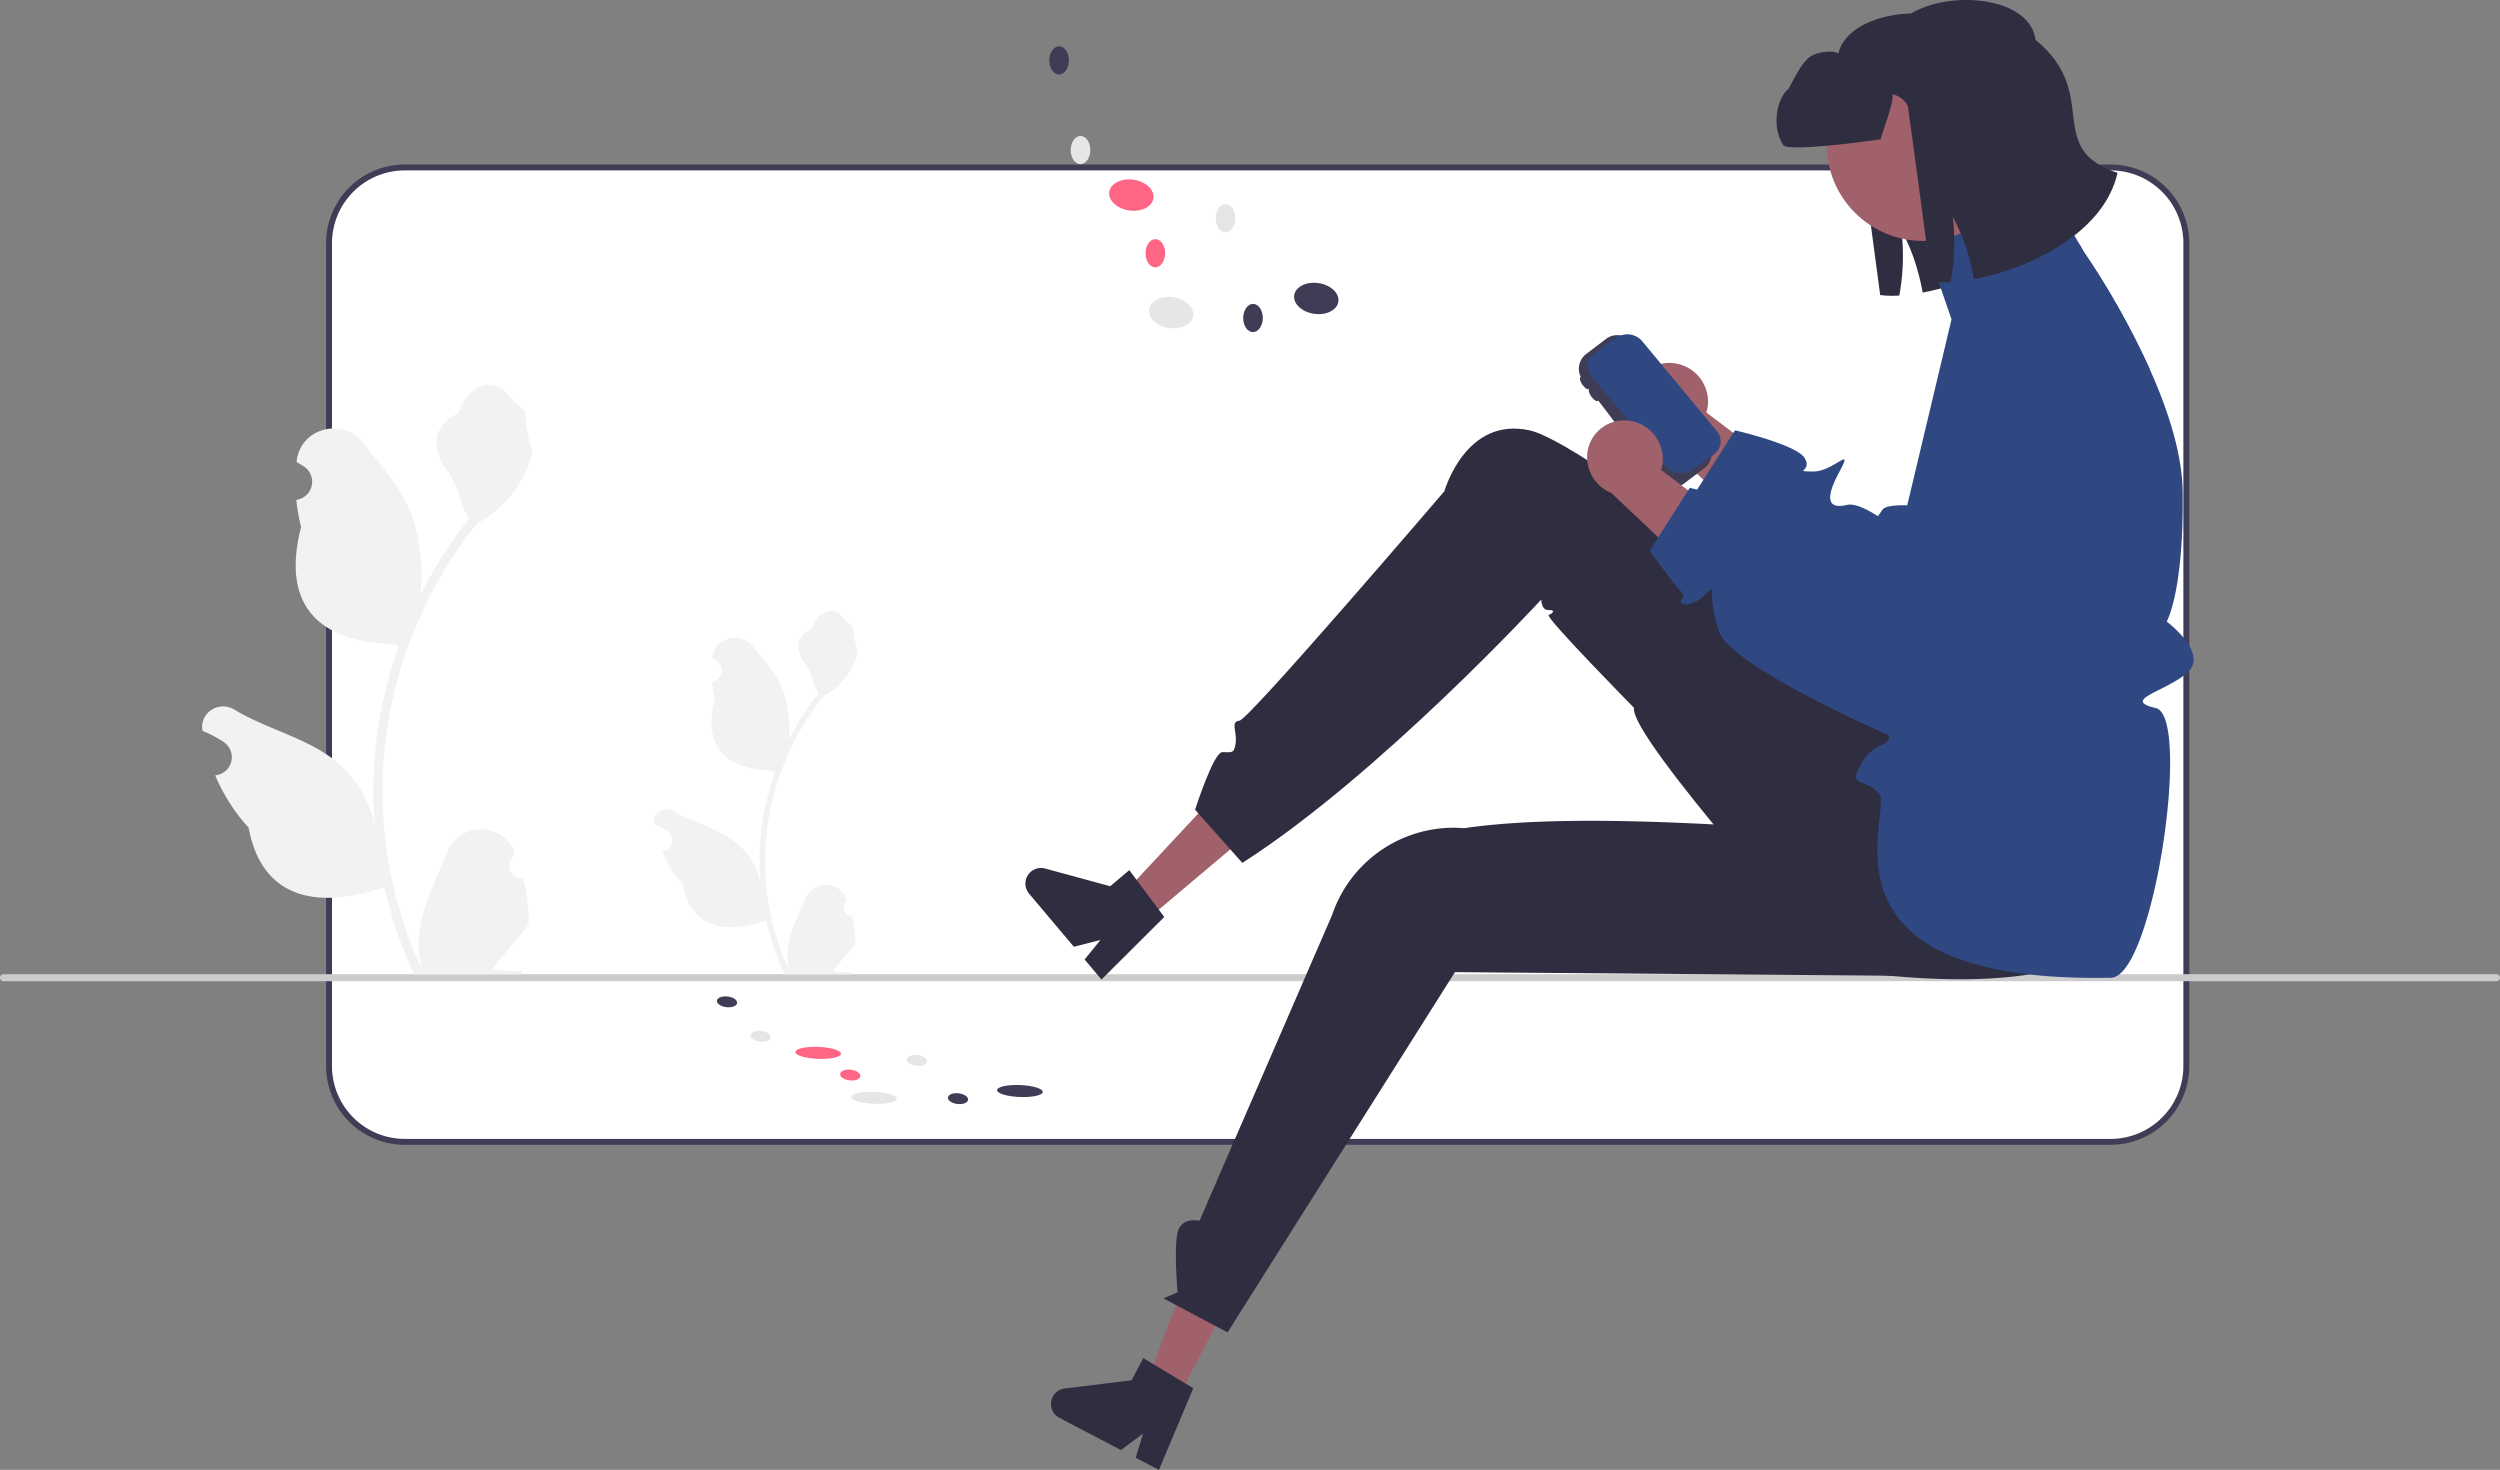 <svg data-name="Layer 1" xmlns="http://www.w3.org/2000/svg" width="846.67" height="497.803" viewBox="0 0 846.67 497.803" xmlns:xlink="http://www.w3.org/1999/xlink"><rect x="0" y="0" width="846.67" height="497.803" fill="#808080" stroke="none"/><path d="M313.74,257.809a25.667,25.667,0,0,0-25.638,25.638V562.171a25.667,25.667,0,0,0,25.638,25.638H891.465a25.667,25.667,0,0,0,25.638-25.638V283.447A25.667,25.667,0,0,0,891.465,257.809Z" transform="translate(-176.665 -201.098)" fill="#fff"/><path d="M891.465,588.809H313.74a26.668,26.668,0,0,1-26.638-26.638V283.447a26.668,26.668,0,0,1,26.638-26.638H891.465a26.668,26.668,0,0,1,26.638,26.638V562.171A26.668,26.668,0,0,1,891.465,588.809Zm-577.725-330a24.665,24.665,0,0,0-24.638,24.638V562.171a24.665,24.665,0,0,0,24.638,24.638H891.465a24.665,24.665,0,0,0,24.638-24.638V283.447A24.665,24.665,0,0,0,891.465,258.809Z" transform="translate(-176.665 -201.098)" fill="#3f3d56"/><ellipse cx="472.699" cy="572.889" rx="2.028" ry="7.745" transform="translate(-295.145 821.406) rotate(-87.728)" fill="#e6e6e6"/><ellipse cx="522.006" cy="570.279" rx="2.028" ry="7.745" transform="matrix(0.04, -0.999, 0.999, 0.04, -245.184, 868.167)" fill="#3f3d56"/><ellipse cx="453.755" cy="557.676" rx="2.028" ry="7.745" transform="translate(-298.137 787.868) rotate(-87.728)" fill="#ff6584"/><ellipse cx="434.258" cy="552.035" rx="1.821" ry="3.446" transform="translate(-340.063 719.895) rotate(-83.498)" fill="#e6e6e6"/><ellipse cx="422.88" cy="540.383" rx="1.821" ry="3.446" transform="translate(-338.575 698.257) rotate(-83.498)" fill="#3f3d56"/><ellipse cx="487.181" cy="560.224" rx="1.821" ry="3.446" transform="translate(-301.269 779.739) rotate(-83.498)" fill="#e6e6e6"/><ellipse cx="464.617" cy="565.183" rx="1.821" ry="3.446" transform="translate(-326.205 761.717) rotate(-83.498)" fill="#ff6584"/><ellipse cx="501.114" cy="573.17" rx="1.821" ry="3.446" transform="translate(-301.777 805.063) rotate(-83.498)" fill="#3f3d56"/><path d="M176.665,532.211a1.186,1.186,0,0,0,1.19,1.19h844.29a1.19,1.19,0,0,0,0-2.38H177.855A1.187,1.187,0,0,0,176.665,532.211Z" transform="translate(-176.665 -201.098)" fill="#ccc"/><path d="M465.253,511.186a2.807,2.807,0,0,1-2.035-4.866l.192-.765q-.038-.092-.076-.184a7.539,7.539,0,0,0-13.907.052c-2.275,5.478-5.17,10.966-5.883,16.758a22.303,22.303,0,0,0,.392,7.671,89.419,89.419,0,0,1-8.134-37.139,86.307,86.307,0,0,1,.535-9.628q.443-3.931,1.231-7.807A90.456,90.456,0,0,1,455.506,436.941a24.073,24.073,0,0,0,10.012-10.387,18.363,18.363,0,0,0,1.67-5.018c-.487.064-1.838-7.359-1.47-7.815-.679-1.031-1.895-1.543-2.637-2.549-3.689-5.002-8.773-4.129-11.426,2.669-5.669,2.861-5.724,7.606-2.245,12.169,2.213,2.903,2.517,6.832,4.459,9.94-.2.256-.408.503-.607.759a91.04,91.04,0,0,0-9.502,15.054,37.846,37.846,0,0,0-2.259-17.579c-2.163-5.217-6.216-9.611-9.786-14.122-4.288-5.418-13.08-3.053-13.836,3.814q-.011.1-.021.199.795.449,1.557.952a3.808,3.808,0,0,1-1.535,6.93l-.078.012a37.89,37.89,0,0,0,.999,5.665c-4.579,17.71,5.307,24.16,19.424,24.45.312.16.615.32.927.471a92.925,92.925,0,0,0-5.002,23.539,88.137,88.137,0,0,0,.064,14.231l-.024-.168a23.289,23.289,0,0,0-7.95-13.448c-6.118-5.026-14.762-6.877-21.363-10.916a4.371,4.371,0,0,0-6.694,4.252q.013.088.027.176a25.581,25.581,0,0,1,2.868,1.382q.795.449,1.557.952a3.808,3.808,0,0,1-1.535,6.93l-.078.012c-.056.008-.104.016-.16.024a37.923,37.923,0,0,0,6.975,10.923c2.863,15.46,15.162,16.927,28.318,12.425h.008a92.898,92.898,0,0,0,6.24,18.218h22.293c.08-.248.152-.503.224-.751A25.329,25.329,0,0,1,458.75,529.972c1.654-2.03,3.308-4.075,4.962-6.105a1.384,1.384,0,0,0,.104-.12c.839-1.039,1.686-2.069,2.525-3.108l0-.001a37.101,37.101,0,0,0-1.087-9.451Z" transform="translate(-176.665 -201.098)" fill="#f2f2f2"/><path d="M353.966,498.817a4.552,4.552,0,0,1-3.299-7.89c.115-.456.197-.784.312-1.24q-.062-.149-.124-.298a12.224,12.224,0,0,0-22.549.084c-3.688,8.882-8.383,17.78-9.54,27.171a36.164,36.164,0,0,0,.635,12.437,144.987,144.987,0,0,1-13.189-60.218,139.941,139.941,0,0,1,.868-15.612q.719-6.374,1.995-12.658a146.667,146.667,0,0,1,29.085-62.161,39.032,39.032,0,0,0,16.233-16.842,29.773,29.773,0,0,0,2.708-8.136c-.79.104-2.98-11.932-2.384-12.671-1.101-1.671-3.073-2.502-4.275-4.133-5.982-8.111-14.224-6.694-18.527,4.327-9.191,4.639-9.28,12.332-3.641,19.731,3.588,4.707,4.081,11.077,7.229,16.117-.324.415-.661.816-.985,1.231a147.615,147.615,0,0,0-15.407,24.409,61.364,61.364,0,0,0-3.664-28.503c-3.507-8.459-10.079-15.584-15.867-22.897-6.952-8.784-21.209-4.951-22.434,6.185q-.018.162-.035.323,1.29.727,2.525,1.544a6.174,6.174,0,0,1-2.489,11.236l-.126.019a61.435,61.435,0,0,0,1.619,9.186c-7.425,28.716,8.605,39.174,31.495,39.644.505.259.998.518,1.503.764a150.671,150.671,0,0,0-8.11,38.167,142.905,142.905,0,0,0,.104,23.074l-.039-.272a37.762,37.762,0,0,0-12.891-21.804c-9.92-8.149-23.936-11.15-34.638-17.7-5.152-3.153-11.753.922-10.854,6.894q.022.143.044.286a41.475,41.475,0,0,1,4.651,2.241q1.29.728,2.525,1.544a6.175,6.175,0,0,1-2.489,11.236l-.126.019c-.091.013-.168.026-.259.039a61.489,61.489,0,0,0,11.31,17.71c4.643,25.068,24.584,27.446,45.915,20.146h.013A150.626,150.626,0,0,0,316.914,531.091h36.146c.13-.402.246-.816.363-1.218a41.069,41.069,0,0,1-10.002-.596c2.682-3.291,5.364-6.608,8.045-9.898a2.243,2.243,0,0,0,.168-.194c1.36-1.684,2.734-3.355,4.094-5.04l.001-.002a60.157,60.157,0,0,0-1.763-15.325Z" transform="translate(-176.665 -201.098)" fill="#f2f2f2"/><path d="M848.654,219.139c-2.427-18.6-45.329-17.413-49.38.086-2.149-1.344-7.615-.414-9.654,1.131s-3.345,3.816-4.625,6.02c-1.746,3.062-3.557,6.234-3.943,9.744-.403,3.504.974,7.474,4.151,9.034,2.52,1.243,8.066.404,10.836-.153,1.933-.384,3.556-.721,4.933-1.051a9.474,9.474,0,0,0-.902-6.415A7.69,7.69,0,0,1,805.347,241.439c.217.419,8.077,59.586,8.077,59.586a34.144,34.144,0,0,0,6.476.162,74.297,74.297,0,0,0,.723-22.077,64.334,64.334,0,0,1,5.369,13.249,78.653,78.653,0,0,1,1.822,7.82c18.706-3.498,43.993-15.546,48.606-36.004q-.038-.099-.076-.198a2.906,2.906,0,0,1,4.784-3.107c.564.58,1.067,1.077,1.491,1.461C880.98,249.267,871.07,237.51,848.654,219.139Z" transform="translate(-176.665 -201.098)" fill="#2f2e41"/><polygon points="398.857 473.567 388.37 468.084 405 424.121 420.479 432.214 398.857 473.567" fill="#a0616a"/><path d="M533.205,674.135a5.298,5.298,0,0,0,2.236,7.142l20.853,10.901,7.472-5.554-2.479,8.159,7.865,4.119,11.649-27.663-2.656-1.591L567.328,663.132l-3.494-2.095-3.924,7.505-22.667,2.795A5.289,5.289,0,0,0,533.205,674.135Z" transform="translate(-176.665 -201.098)" fill="#2f2e41"/><polygon points="388.113 311.722 380.485 302.674 412.533 268.29 423.791 281.644 388.113 311.722" fill="#a0616a"/><path d="M525.817,496.296a5.298,5.298,0,0,0-.637,7.456l15.168,17.989,9.019-2.308-5.386,6.611,5.718,6.792,21.262-21.186-1.855-2.478-7.542-10.129-2.439-3.263-6.475,5.459-22.036-6.002A5.289,5.289,0,0,0,525.817,496.296Z" transform="translate(-176.665 -201.098)" fill="#2f2e41"/><path d="M901.197,478.916s32.386,69.319-101.729,50.64c0,0-71.454-79.188-69.39-88.716,0,0-30.412-30.903-28.924-31.465s2.406-1.785-.053-1.674-2.459-3.55-2.459-3.55-54.961,59.603-101.24,89.18l-16-18s6.24-19.519,9.24-19.519,4.034.721,4.517-3.14-1.906-7.175,1.289-7.518,69.402-77.722,69.402-77.722,7.143-25.487,28.968-20.554,135.23,97.134,135.23,97.134Z" transform="translate(-176.665 -201.098)" fill="#2f2e41"/><path d="M846.583,531.802l-177.181-1.47-77,122L570.641,640.813l4.824-2.036s-1.46-16.956.329-21.249,7.111-3.001,7.111-3.001l44.893-103.529a43.435,43.435,0,0,1,44.694-29.423c37.146-5.417,97.446-1.089,160.092,4.227Z" transform="translate(-176.665 -201.098)" fill="#2f2e41"/><path d="M744,324.171a13.098,13.098,0,0,1,11.012,14.577,12.566,12.566,0,0,1-.46,2.026L790.959,368.39l-7.513,23.404-45.783-43.222a13.062,13.062,0,0,1-8.074-13.751,12.5,12.5,0,0,1,14.072-10.7Q743.831,324.144,744,324.171Z" transform="translate(-176.665 -201.098)" fill="#a0616a"/><path d="M904.613,325.895l-13.09,36.24-51.19,72.34s-.42-.18-1.18-.5c-4.4-1.9-20.38-8.88-35.41-16.81-14.11-7.45-27.4-15.74-29.46-21.44q-.33-.9-.6-1.74v-.01a37.511,37.511,0,0,1-1.79-8.96c-.17-2.35-.02-3.61-.34-3.76-.25-.11-.77.43-1.92,1.65-.08.08-.15.16-.23.23-4.16,4.17-9.27,3.63-8.02,1.65,1.28-2.03.61-1.99-1.27-4.11-1.4-1.58-5.95-7.76-8.19-10.81-.77-1.05-1.26-1.73-1.26-1.73l.77-1.21,2.13-3.34,10.13-15.88.56-.87s20.82,4.81,23.59,9.38c2.78,4.57-4.19,4.42,2.78,4.57,6.97.15,14.08-9.33,8.99.1-5.09,9.42-3.75,12.71,2.55,11.22,2.56-.61,6.61,1.32,10.51,3.82v.01a82.532,82.532,0,0,1,7.05,5.13c2.41,1.94,4.04,3.41,4.04,3.41l39.54-80.22,4.38-8.88a22.668,22.668,0,0,1,13.26-11.5l1.37,2.39A271.157,271.157,0,0,1,904.613,325.895Z" transform="translate(-176.665 -201.098)" fill="#2f4882"/><path d="M906.803,440.915c12.12,2.82-.774,91.045-15.22,91.32-105,2-73.03-56.91-78.66-62.55-5.63-5.65-10.71-1.6-5.63-10.39,3.7-6.4,9.19-5.45,9.27-9.04.04-1.34-.67-3.3-2.51-6.52-6.76-11.84-6.76-15.37-6.76-15.37a43.439,43.439,0,0,1-3.55-11.2,53.185,53.185,0,0,1-.4-17.48,56.831,56.831,0,0,1,9.33-23.75v-.01c.51-.76,1.04-1.53,1.6-2.29,1.27-1.73,8.31-1.4,8.31-1.4l15-63-8.68-25.12,41.11-19.26,10.93,19.02,1.37,2.39a271.157,271.157,0,0,1,22.3,39.63c6.07,13.51,11.06,28.51,11.24,41.56.48,34.03-5.39,44.15-5.39,44.15s14.25,10.65,7.12,17.16C910.463,435.285,894.683,438.095,906.803,440.915Z" transform="translate(-176.665 -201.098)" fill="#2f4882"/><path d="M720.563,315.883l-6.708,5.095a6.304,6.304,0,0,0-1.192,8.819l16.155,21.234,9.539,12.527a6.293,6.293,0,0,0,8.804,1.19l6.715-5.101a6.315,6.315,0,0,0,1.184-8.812l-.99-1.309L734.502,323.813l-5.134-6.74A6.28,6.28,0,0,0,720.563,315.883Z" transform="translate(-176.665 -201.098)" fill="#3f3d56"/><path d="M724.071,315.498l-7.226,5.041a5.387,5.387,0,0,0-1.179,7.971l9.458,11.396,5.04,6.071,3.363,4.05,7.521,9.061a6.579,6.579,0,0,0,8.691,1.081l5.415-3.777,1.802-1.257a5.476,5.476,0,0,0,2.338-5.598,5.4,5.4,0,0,0-1.158-2.39l-22.223-26.779-3.151-3.79A6.57,6.57,0,0,0,724.071,315.498Z" transform="translate(-176.665 -201.098)" fill="#2f4882"/><path d="M728.688,343.644A13.098,13.098,0,0,1,739.7,358.221a12.565,12.565,0,0,1-.46,2.026L775.647,387.862l-7.513,23.404-45.783-43.222a13.062,13.062,0,0,1-8.074-13.751,12.5,12.5,0,0,1,14.072-10.7Q728.519,343.616,728.688,343.644Z" transform="translate(-176.665 -201.098)" fill="#a0616a"/><path d="M877.173,302.688l0,0a22.618,22.618,0,0,1,16.761,29.844L876.215,381.605l-51.198,72.346S763.617,428.016,758.968,415.197s-.451-17.242-4.649-12.819-9.521,3.899-8.246,1.875.604-1.981-1.273-4.102S735.352,387.611,735.352,387.611l13.588-21.301s20.821,4.806,23.595,9.379-4.198,4.423,2.774,4.573,14.084-9.334,8.991.093-3.75,12.714,2.551,11.22,21.595,12.374,21.595,12.374l43.929-89.1A22.618,22.618,0,0,1,877.173,302.688Z" transform="translate(-176.665 -201.098)" fill="#2f4882"/><circle cx="827.928" cy="250.103" r="32.592" transform="translate(-111.02 457.589) rotate(-45)" fill="#a0616a"/><path d="M866.04,214.597c-2.427-18.6-45.329-17.413-49.38.086-2.149-1.344-7.615-.414-9.654,1.131s-3.345,3.816-4.625,6.02c-1.746,3.062-13.967,13.421-15.799,10.401-4.121-6.797-12.203,8.056-6,18,1.487,2.384,30.23-1.443,33-2,1.933-.384-1.377.33,0,0,.445-2.157,4.935-13.304,3.873-15.242a7.69,7.69,0,0,1,5.277,3.903c.217.419,8.077,59.586,8.077,59.586a34.144,34.144,0,0,0,6.476.162,74.297,74.297,0,0,0,.723-22.077,64.334,64.334,0,0,1,5.369,13.249,78.654,78.654,0,0,1,1.822,7.82c18.706-3.498,43.993-15.546,48.606-36.004C868.583,251.235,888.456,232.968,866.04,214.597Z" transform="translate(-176.665 -201.098)" fill="#2f2e41"/><ellipse cx="573.279" cy="306.974" rx="5.257" ry="7.557" transform="translate(10.297 628.983) rotate(-81.722)" fill="#e6e6e6"/><ellipse cx="622.45" cy="302.176" rx="5.257" ry="7.557" transform="translate(57.137 673.535) rotate(-81.722)" fill="#3f3d56"/><ellipse cx="559.814" cy="267.166" rx="5.257" ry="7.557" transform="translate(38.164 581.583) rotate(-81.722)" fill="#ff6584"/><ellipse cx="542.604" cy="251.923" rx="4.776" ry="3.322" transform="translate(109.92 591.508) rotate(-89.567)" fill="#e6e6e6"/><ellipse cx="535.358" cy="221.552" rx="4.776" ry="3.322" transform="translate(133.1 554.121) rotate(-89.567)" fill="#3f3d56"/><ellipse cx="591.703" cy="275.004" rx="4.776" ry="3.322" transform="translate(135.568 663.512) rotate(-89.567)" fill="#e6e6e6"/><ellipse cx="567.941" cy="286.868" rx="4.776" ry="3.322" transform="translate(100.123 651.525) rotate(-89.567)" fill="#ff6584"/><ellipse cx="601.019" cy="308.795" rx="4.776" ry="3.322" transform="translate(111.023 706.363) rotate(-89.567)" fill="#3f3d56"/><ellipse cx="716.402" cy="334.832" rx="1" ry="2.5" transform="translate(-237.786 277.962) rotate(-35.559)" fill="#3f3d56"/><ellipse cx="713.402" cy="330.832" rx="1" ry="2.5" transform="translate(-236.02 275.471) rotate(-35.559)" fill="#3f3d56"/></svg>